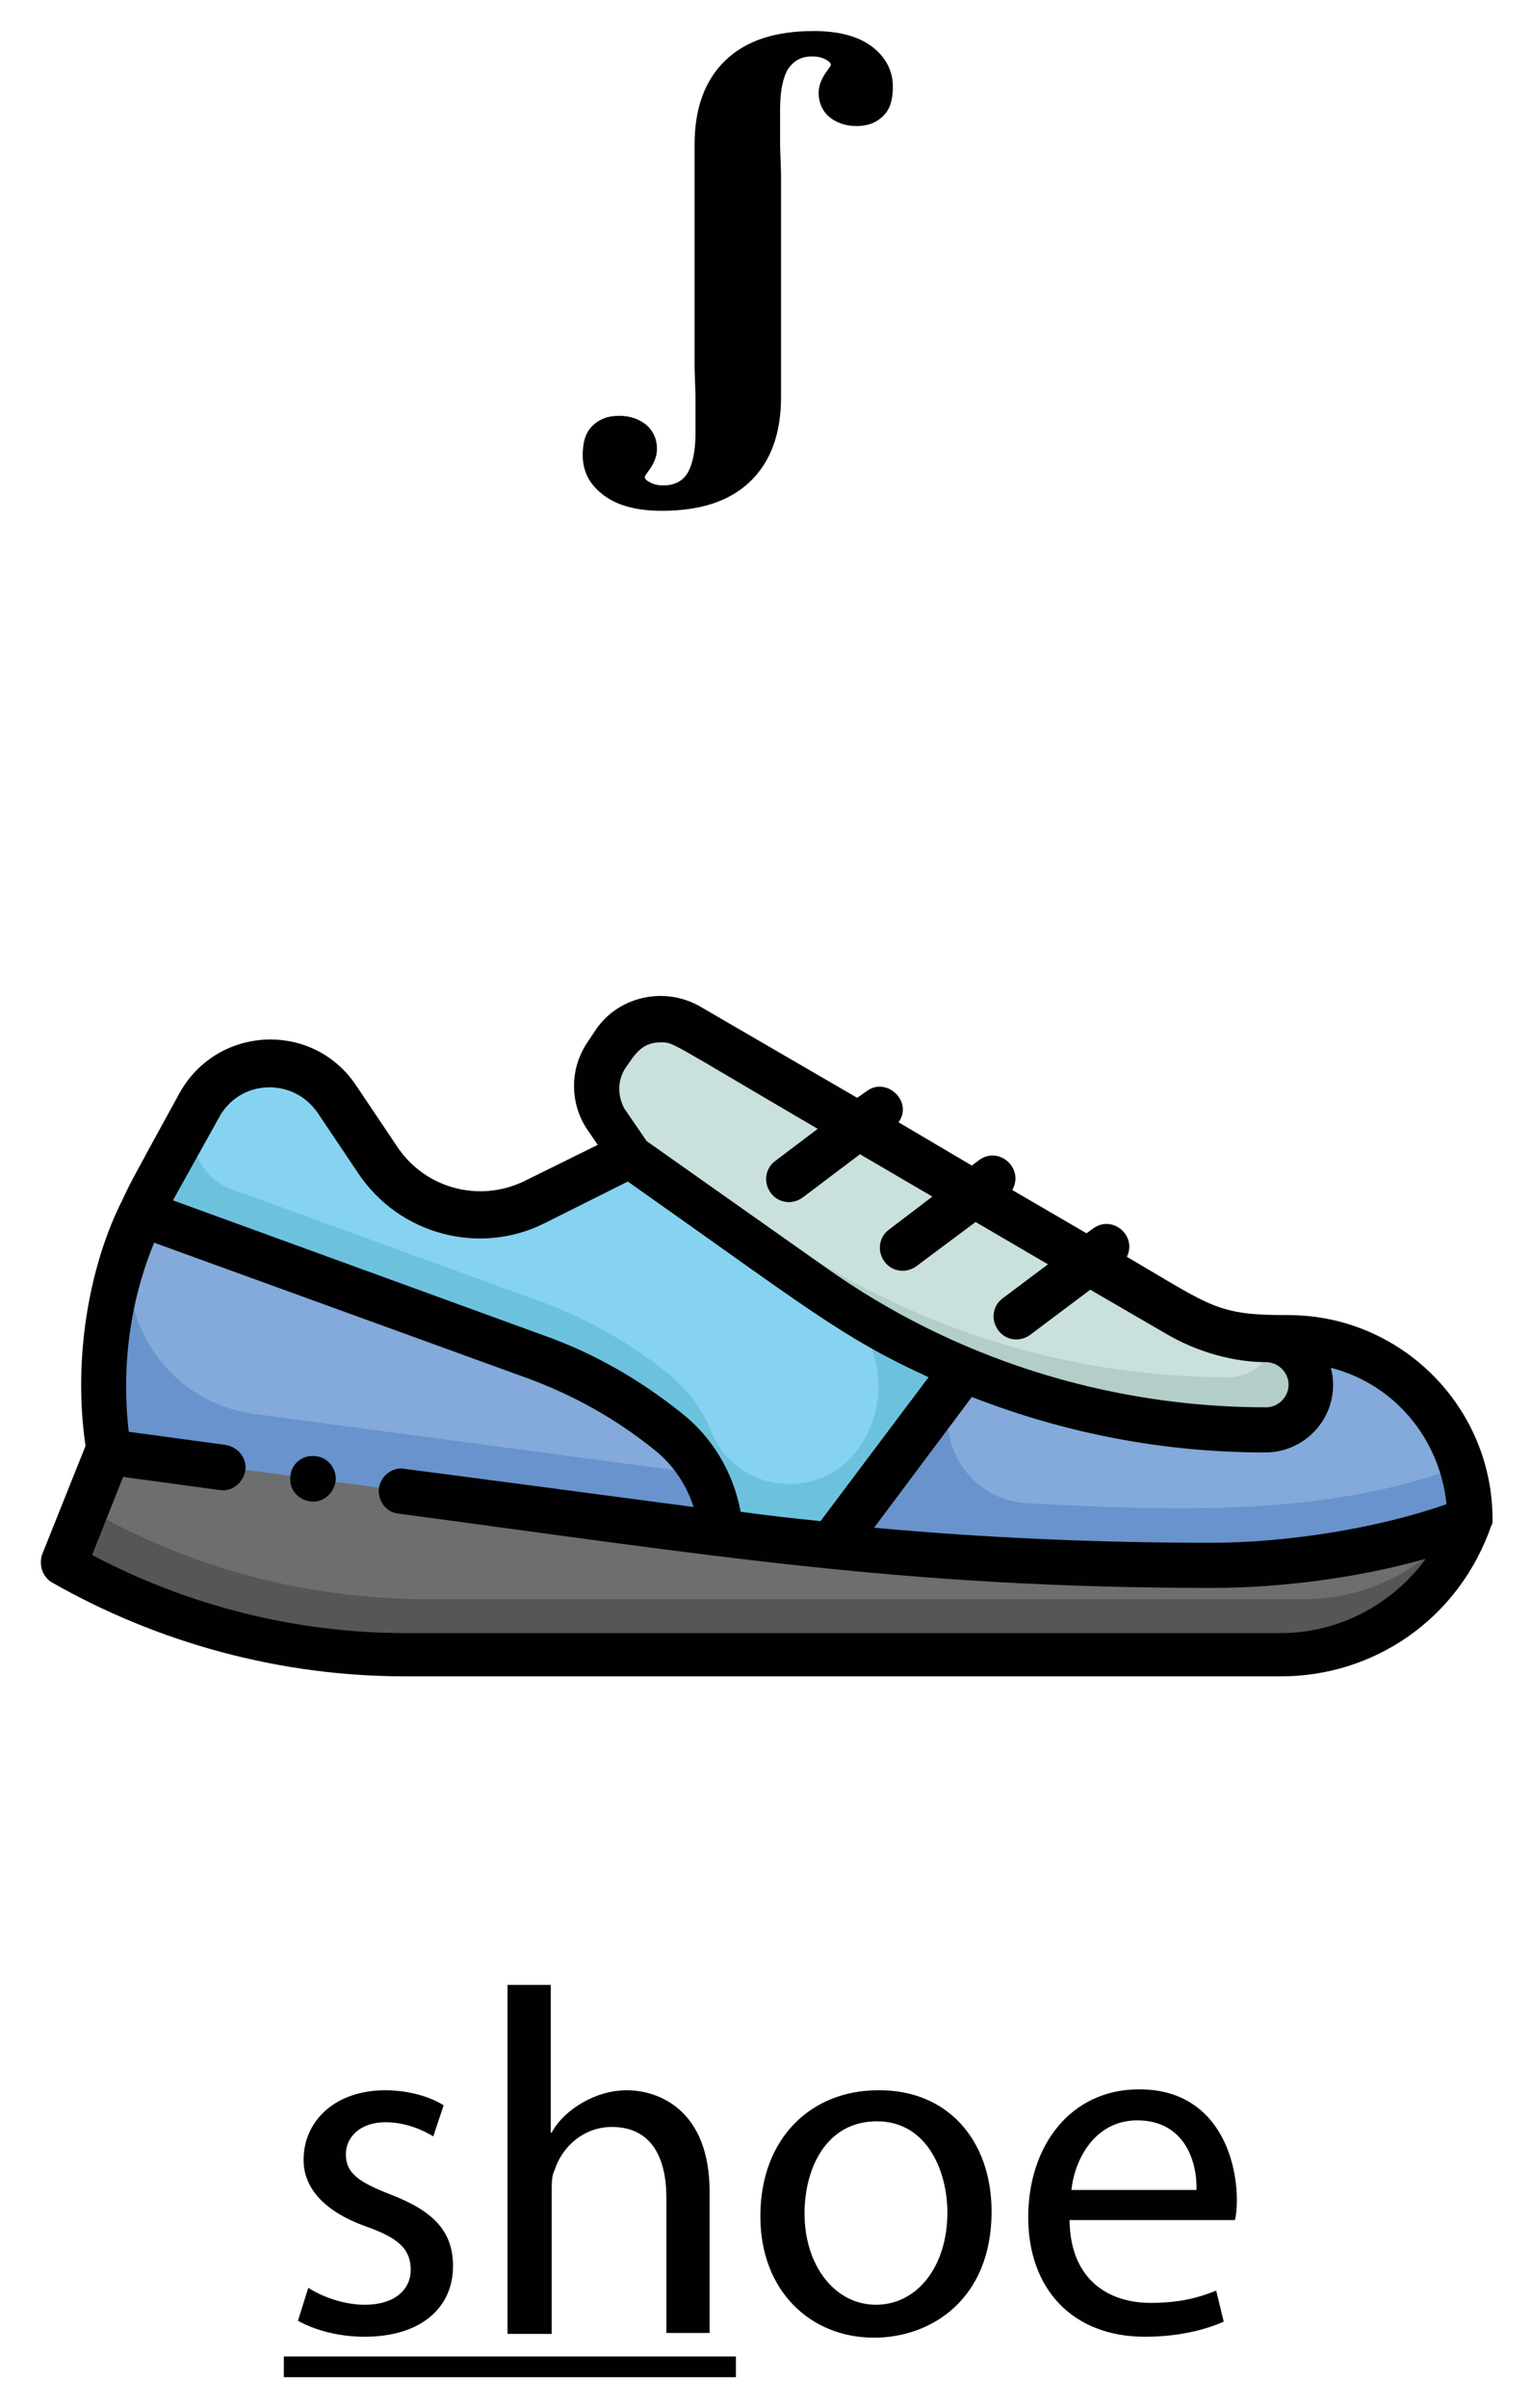 <svg
    xmlns="http://www.w3.org/2000/svg"
    viewBox="0 0 163 256"
    id="vector">
    <path
        id="path_1"
        d="M 156.4 161.5 C 153.5 170.2 145.4 176 136.3 176 L 43.1 176 C 30.3 176 17.8 172.7 6.7 166.3 L 11.5 154.2 C 81.1 163.5 129.7 172.2 156.4 161.5 Z"
        fill="#6d6e6e"/>
    <path
        id="path_21"
        d="M 156.4 161.5 C 153.5 170.2 145.4 176 136.3 176 L 43.1 176 C 30.3 176 17.8 172.7 6.7 166.3 L 11.5 154.2 C 10 145 11.5 135.3 16.1 126.8 C 21.3 117.3 21.6 115.9 24.3 114.3 C 28.2 112 33.3 113.1 35.8 116.9 C 40.4 123.8 40.9 125 43.5 126.8 C 47.5 129.6 52.7 130 57 127.8 L 67.1 122.7 L 64.7 119.1 C 63 116.5 63.2 114 64.5 112.2 C 65.3 111 66.7 108.3 70.3 108.3 C 72.6 108.3 68.3 106.2 125.4 139.5 C 130.1 142.3 134.1 142.1 137.2 142.1 C 147.8 142.2 156.4 150.8 156.4 161.5 L 156.4 161.5 Z"
        fill="#545755"/>
    <path
        id="path_22"
        d="M 156.4 160.5 C 152.5 166.3 146 170 138.7 170 L 45.5 170 C 32.7 170 20.2 166.7 9.1 160.3 L 13.9 148.2 C 12.8 141.6 13.3 134.8 15.3 128.5 C 15.8 127.4 15.7 127.7 21.2 117.7 C 24.3 112.1 32.2 111.7 35.8 117.1 L 40.1 123.5 C 43.8 129.1 51 130.9 56.9 128 L 67 122.9 L 64.6 119.3 L 69.4 116.9 C 66.6 112.8 66 112.1 65.8 110.3 C 66.9 109.1 68.5 108.4 70.2 108.4 C 72.5 108.4 68.6 106.5 125.3 139.6 C 130 142.4 134 142.2 137.1 142.2 C 147.4 142.2 155.8 150.3 156.4 160.5 L 156.4 160.5 Z"
        fill="#6d6e6e"/>
    <path
        id="path_23"
        d="M 102.6 145.5 L 88 164.3 C 84.2 163.9 80.5 163.5 76.7 163 C 76.4 158.8 74.4 154.9 71.1 152.2 C 66.9 148.8 62.1 146.1 57 144.3 L 15.1 129 C 15.7 127.7 16 127.2 17.8 123.9 C 21.3 117.5 21.8 115.9 24.4 114.4 C 28.3 112.1 33.4 113.2 35.9 117 C 40.5 123.9 41 125.1 43.6 126.9 C 47.6 129.7 52.8 130.1 57.1 127.9 L 67.2 122.8 C 87.2 137.1 91.8 141 102.6 145.5 L 102.6 145.5 Z"
        fill="#6cc2dd"/>
    <path
        id="path_24"
        d="M 91.1 154.3 C 86.8 159.8 78.2 158.5 75.7 152.2 C 74.8 149.9 73.2 147.8 71.2 146.1 C 67 142.7 62.2 140 57.1 138.2 L 24.6 126.4 C 21.1 125.1 19.5 121 21.3 117.7 C 24.4 112.1 32.3 111.7 35.9 117.1 L 40.2 123.5 C 43.9 129.1 51.1 130.9 57 128 L 67.1 122.9 C 87.6 137.3 87 137 88.5 137.9 C 93.9 141.6 95.1 149.1 91.1 154.3 Z"
        fill="#85d3f1"/>
    <path
        id="path_25"
        d="M 156.4 161.5 C 148.4 164.7 137.5 166.3 128.9 166.3 C 115.2 166.3 101.6 165.6 88 164.2 C 93.5 157.1 90.2 161.3 102.6 145.4 C 112.7 149.6 123.6 151.8 134.6 151.8 C 137.3 151.8 139.4 149.6 139.4 147 C 139.4 144.3 137.2 142.2 134.6 142.2 C 134.6 142.2 134.5 142.2 137 142.2 C 147.8 142.2 156.4 150.8 156.4 161.5 Z"
        fill="#6993cc"/>
    <path
        id="path_26"
        d="M 155.6 155.8 C 141 161.3 124.8 160.6 109.3 159.8 C 102.1 159.4 98.3 151.1 102.7 145.5 C 112.5 149.6 123.4 151.9 134.7 151.9 C 139 151.9 141.1 146.7 138.1 143.7 C 137.2 142.8 136 142.3 134.7 142.3 L 134.7 142.3 C 136.6 142.4 144.2 141.4 150.8 148 C 153 150 154.6 152.8 155.6 155.8 Z"
        fill="#83aada"/>
    <path
        id="path_27"
        d="M 139.5 147 C 139.5 149.7 137.3 151.8 134.7 151.8 C 117.7 151.8 100.8 146.6 86.4 136.5 L 67.1 122.8 L 64.5 118.9 C 63.2 117 63.1 114.3 64.5 112.3 C 65.4 110.9 66 109.9 67.5 109.1 C 69.3 108.1 71.5 108.1 73.4 109.2 C 113.9 132.9 92.9 120.6 115.9 134 C 125.4 139.5 128.5 142.1 134.8 142.2 C 134.8 142.2 135 142.2 135.7 142.3 C 137.8 142.7 139.5 144.7 139.5 147 L 139.5 147 Z"
        fill="#b3cec9"/>
    <path
        id="path_28"
        d="M 76.7 163 C 76.5 163 79.8 163.4 11.5 154.3 C 10.1 145.7 11.3 136.9 15 129 L 56.9 144.2 C 62 146.1 66.8 148.7 71 152.1 C 74.3 154.7 76.4 158.6 76.7 163 L 76.7 163 Z"
        fill="#6993cc"/>
    <path
        id="path_29"
        d="M 74.9 156.7 C 71.9 156.3 27 150.3 27 150.3 C 16.7 148.9 10.9 137.9 15.1 129 L 57 144.2 C 62.1 146.1 66.9 148.7 71.1 152.1 C 72.7 153.4 73.9 155 74.9 156.7 L 74.9 156.7 Z"
        fill="#83aada"/>
    <path
        id="path_30"
        d="M 135.5 142.3 C 135.2 144.7 133.2 146.4 130.7 146.4 C 113.7 146.4 96.8 141.2 82.4 131.1 L 63.9 118 C 63.1 116.2 63.3 114 64.4 112.3 C 65.3 110.9 65.9 109.9 67.4 109.1 C 69.2 108.1 71.4 108.1 73.3 109.2 C 113.8 132.9 92.8 120.6 115.8 134 C 125.3 139.5 128.4 142.1 134.7 142.2 C 134.7 142.2 134.9 142.2 135.5 142.3 L 135.5 142.3 Z"
        fill="#cae0dd"/>
    <path
        id="path_31"
        d="M 33.6 154.8 C 32.2 154.6 31 155.6 30.9 156.9 C 30.7 158.2 31.6 159.4 33 159.6 C 34.3 159.8 35.5 158.8 35.7 157.5 C 35.9 156.2 34.9 154.9 33.6 154.8 Z"
        fill="#010101"/>
    <path
        id="path_32"
        d="M 158.8 161.5 C 158.8 149.5 149 139.8 137.1 139.8 C 129.5 139.8 129.1 139 119.9 133.6 C 121 131.3 118.3 129.1 116.3 130.6 L 115.6 131.1 L 107.7 126.5 C 109 124.2 106.3 121.8 104.2 123.3 L 103.4 123.9 L 95.6 119.3 C 97.2 117.1 94.3 114.4 92.2 116 L 91.2 116.7 L 74.5 107 C 70.7 104.8 65.7 105.9 63.3 109.6 L 62.5 110.8 C 60.6 113.6 60.6 117.3 62.5 120.1 L 63.6 121.7 L 55.9 125.5 C 51.1 127.9 45.2 126.4 42.2 121.8 L 37.9 115.4 C 33.3 108.5 23.1 109 19.1 116.2 C 13.6 126.2 13.7 126.1 13 127.6 C 9.6 134.3 7.7 144.2 9.1 153.7 L 4.5 165.2 C 4.1 166.3 4.5 167.6 5.5 168.2 C 16.9 174.7 29.9 178.2 43.1 178.2 L 136.3 178.2 C 146.1 178.2 155.2 172.2 158.7 162.1 C 158.8 162.1 158.8 161.8 158.8 161.5 L 158.8 161.5 Z M 153.9 159.9 C 146.5 162.5 136.8 164 128.9 164 C 117 164 105 163.5 93 162.4 L 103.4 148.5 C 113.4 152.4 123.9 154.4 134.6 154.4 C 139.3 154.4 142.8 150 141.6 145.4 C 148.3 147.1 153.2 152.9 153.9 159.9 L 153.9 159.9 Z M 66.5 113.6 C 67.5 112.2 68.2 110.8 70.3 110.8 C 71.7 110.8 71.1 110.7 87 120 L 82.5 123.4 C 81.4 124.2 81.2 125.7 82 126.8 C 82.8 127.9 84.3 128.1 85.4 127.3 L 91.5 122.7 L 99.2 127.2 L 94.6 130.7 C 93.5 131.5 93.3 133 94.1 134.1 C 94.9 135.2 96.4 135.4 97.5 134.6 L 103.8 129.9 L 111.5 134.4 L 106.7 138 C 105.6 138.8 105.4 140.3 106.2 141.4 C 107 142.5 108.5 142.7 109.6 141.9 L 116 137.1 L 124.1 141.8 C 127.5 143.8 131.4 144.8 134.7 144.8 C 136 144.8 137.1 145.9 137.1 147.2 C 137.1 148.5 136 149.6 134.7 149.6 C 117.7 149.6 101.3 144.3 87.8 134.7 L 68.8 121.3 L 66.4 117.8 C 65.7 116.4 65.7 114.9 66.5 113.6 L 66.5 113.6 Z M 23.3 118.8 C 25.5 114.7 31.2 114.5 33.8 118.3 L 38.1 124.7 C 42.5 131.3 51.1 133.5 58 130 L 66.8 125.6 C 86.1 139.2 89.6 142.2 98.8 146.4 L 87.3 161.7 C 84.4 161.4 81.6 161.1 78.8 160.7 C 78 156.4 75.7 152.7 72.5 150.2 C 68 146.6 63.1 143.8 57.7 141.9 L 18.4 127.6 L 23.3 118.8 Z M 136.3 173.6 L 43.1 173.6 C 31.5 173.6 20 170.7 9.8 165.3 L 13.1 157 L 23.4 158.4 C 24.7 158.6 25.9 157.6 26.1 156.3 C 26.3 155 25.3 153.8 24 153.6 L 13.7 152.2 C 12.9 145.4 13.8 138.4 16.4 132.1 L 56.1 146.5 C 61 148.3 65.5 150.8 69.6 154.1 C 71.5 155.6 73 157.7 73.8 160.2 C 73.8 160.2 42.9 156.1 42.7 156.1 C 41.4 156.1 40.3 157.2 40.3 158.5 C 40.3 159.7 41.2 160.8 42.4 160.9 C 75.4 165.3 96.2 168.8 129 168.8 C 136.3 168.8 144.7 167.7 151.7 165.7 C 148.2 170.5 142.5 173.6 136.3 173.6 L 136.3 173.6 Z"
        fill="#010101"/>
    <path
        id="path_33"
        d="M 32.8 243.2 C 34.2 244.1 36.5 245 38.8 245 C 42.1 245 43.7 243.3 43.7 241.3 C 43.7 239.1 42.4 237.9 39 236.7 C 34.5 235.1 32.3 232.6 32.3 229.6 C 32.3 225.5 35.6 222.2 41 222.2 C 43.5 222.2 45.8 222.9 47.2 223.8 L 46.1 227.1 C 45.1 226.5 43.3 225.6 41 225.6 C 38.3 225.6 36.8 227.2 36.8 229 C 36.8 231.1 38.3 232 41.6 233.3 C 46 235 48.2 237.1 48.2 240.9 C 48.2 245.3 44.8 248.4 38.8 248.4 C 36 248.4 33.5 247.7 31.7 246.7 L 32.8 243.2 Z"
        fill="#010101"/>
    <path
        id="path_34"
        d="M 54 211 L 58.6 211 L 58.6 226.7 L 58.7 226.7 C 59.4 225.4 60.6 224.3 62 223.5 C 63.4 222.7 65 222.2 66.7 222.2 C 70.1 222.2 75.5 224.3 75.5 233 L 75.5 248 L 70.9 248 L 70.9 233.6 C 70.9 229.5 69.4 226.1 65.1 226.1 C 62.1 226.1 59.8 228.2 59 230.7 C 58.7 231.3 58.7 232 58.7 232.9 L 58.7 248.1 L 54 248.1 L 54 211 Z"
        fill="#010101"/>
    <path
        id="path_35"
        d="M 105.5 235.1 C 105.5 244.4 99.1 248.5 93 248.5 C 86.2 248.5 80.9 243.5 80.9 235.6 C 80.9 227.2 86.4 222.2 93.4 222.2 C 100.7 222.1 105.5 227.4 105.5 235.1 Z M 85.6 235.3 C 85.6 240.8 88.8 245 93.2 245 C 97.6 245 100.8 240.9 100.8 235.2 C 100.8 230.9 98.7 225.5 93.3 225.5 C 87.9 225.5 85.6 230.5 85.6 235.3 Z"
        fill="#010101"/>
    <path
        id="path_36"
        d="M 113.8 236.1 C 113.9 242.3 117.9 244.8 122.4 244.8 C 125.7 244.8 127.6 244.2 129.4 243.5 L 130.2 246.8 C 128.6 247.5 125.8 248.4 121.8 248.4 C 114.1 248.4 109.4 243.3 109.4 235.7 C 109.4 228.1 113.9 222.1 121.2 222.1 C 129.4 222.1 131.6 229.3 131.6 233.9 C 131.6 234.8 131.5 235.6 131.4 236 L 113.8 236 Z M 127.3 232.8 C 127.4 229.9 126.1 225.4 121 225.4 C 116.4 225.4 114.3 229.7 114 232.8 L 127.3 232.8 Z"
        fill="#010101"/>
    <path
        id="path_37"
        d="M 30.2 250.5 L 78.3 250.5 L 78.3 252.7 L 30.2 252.7 Z"
        fill="#010101"/>
    <path
        id="path_38"
        d="M 92.7 4.9 C 91.2 3.8 89.1 3.3 86.6 3.3 C 82.5 3.3 79.4 4.3 77.2 6.4 C 75 8.5 73.9 11.5 73.9 15.4 C 73.9 15.4 73.9 16.3 73.9 17.8 L 73.9 17.8 C 73.9 17.9 73.9 18 73.9 18.2 L 73.9 39.1 L 74 42.1 L 74 46 C 74 47.9 73.7 49.3 73.2 50.2 C 72.7 51.1 71.8 51.6 70.6 51.6 C 70 51.6 69.6 51.5 69.2 51.3 C 68.8 51.1 68.6 50.9 68.6 50.7 C 68.6 50.6 68.7 50.5 68.9 50.2 C 69.6 49.3 69.9 48.5 69.9 47.7 C 69.9 46.7 69.5 45.8 68.8 45.2 C 68.1 44.6 67.1 44.2 65.9 44.2 C 64.6 44.2 63.7 44.6 63 45.3 C 62.3 46 62 47 62 48.4 C 62 50.2 62.8 51.6 64.3 52.7 C 65.8 53.8 67.9 54.3 70.4 54.3 C 74.5 54.3 77.6 53.3 79.8 51.2 C 82 49.1 83.1 46.1 83.1 42.2 C 83.1 42.2 83.1 41.3 83.1 39.8 L 83.1 39.8 C 83.1 39.7 83.1 39.6 83.1 39.4 L 83.1 18.5 L 83 15.5 L 83 11.6 C 83 9.7 83.3 8.3 83.8 7.4 C 84.4 6.5 85.2 6 86.4 6 C 87 6 87.4 6.1 87.8 6.3 C 88.2 6.5 88.4 6.7 88.4 6.9 C 88.4 7 88.3 7.1 88.1 7.4 C 87.4 8.3 87.1 9.1 87.1 9.9 C 87.1 10.9 87.5 11.8 88.2 12.4 C 88.9 13 89.9 13.4 91.1 13.4 C 92.4 13.4 93.3 13 94 12.3 C 94.7 11.6 95 10.6 95 9.2 C 95 7.5 94.2 6 92.7 4.9 Z"
        fill="#010101"/>
</svg>

